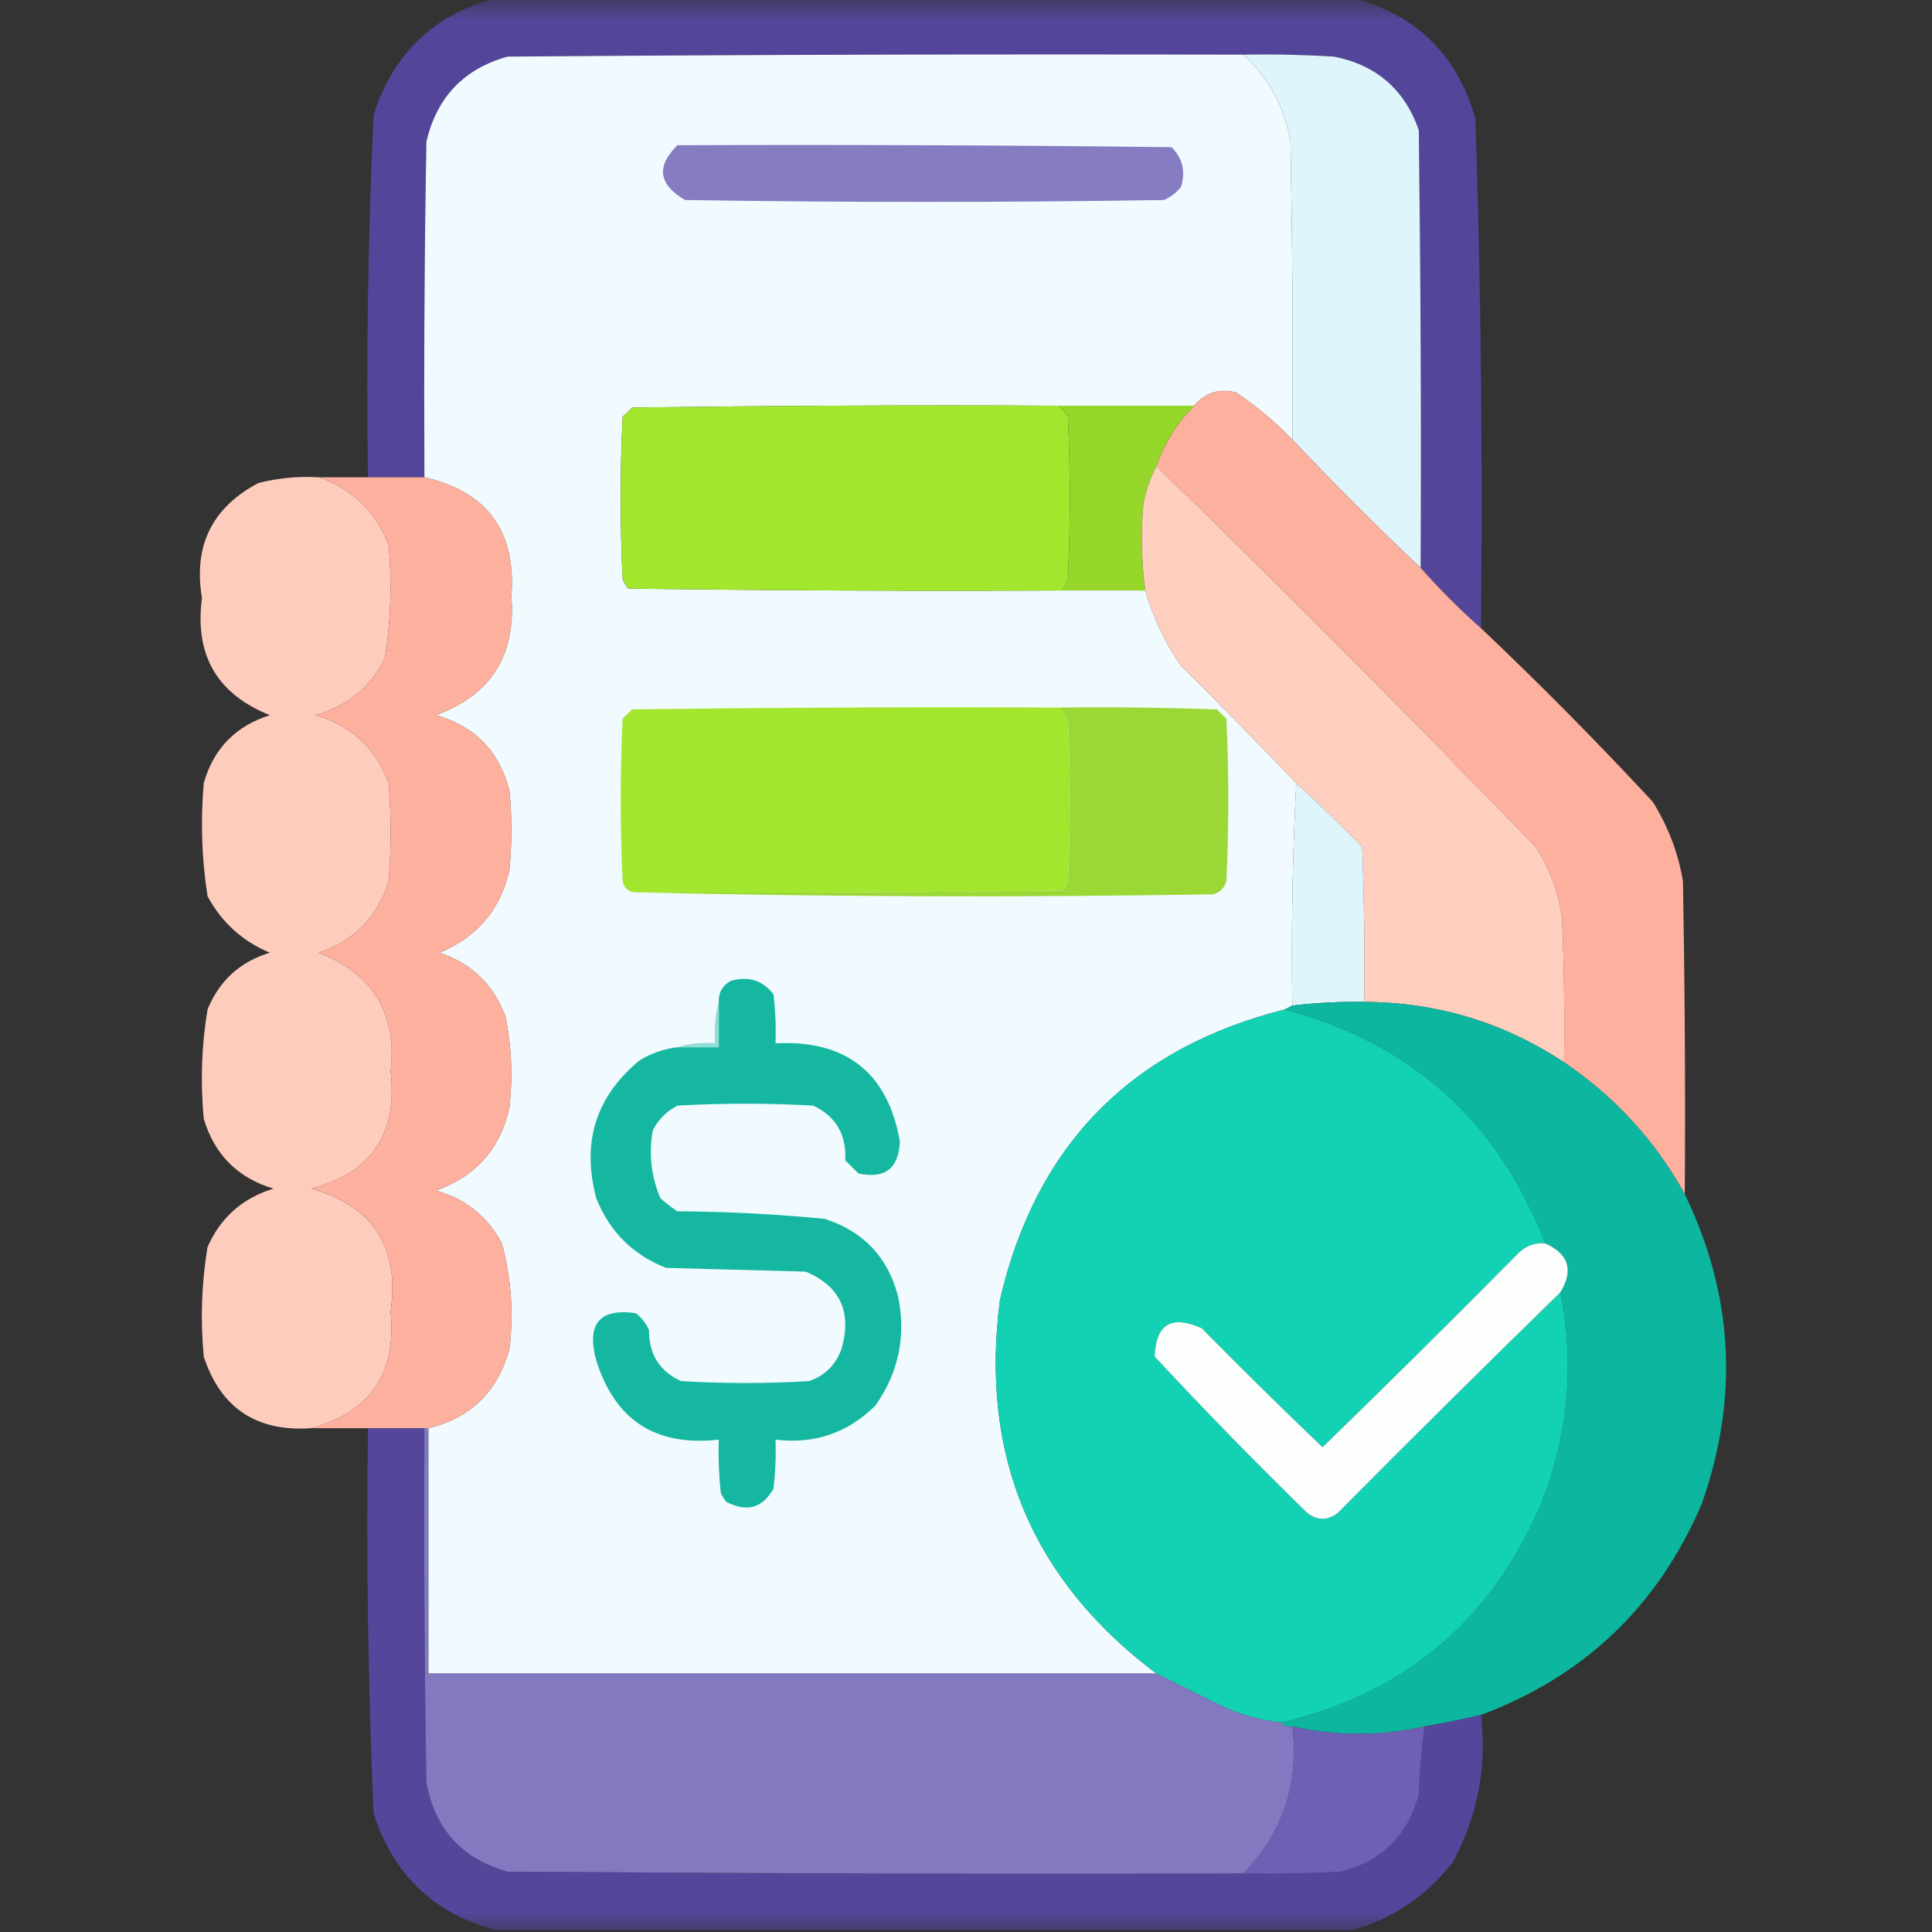 <?xml version="1.0" encoding="UTF-8"?>
<svg xmlns="http://www.w3.org/2000/svg" xmlns:xlink="http://www.w3.org/1999/xlink" width="50px" height="50px" viewBox="0 0 50 50" version="1.1">
<rect x="0" y="0" width="50" height="50" fill="#333333" stroke="none"/>
<defs>
<filter id="alpha" filterUnits="objectBoundingBox" x="0%" y="0%" width="100%" height="100%">
  <feColorMatrix type="matrix" in="SourceGraphic" values="0 0 0 0 1 0 0 0 0 1 0 0 0 0 1 0 0 0 1 0"/>
</filter>
<mask id="mask0">
  <g filter="url(#alpha)">
<rect x="0" y="0" width="50" height="50" style="fill:rgb(0%,0%,0%);fill-opacity:0.976;stroke:none;"/>
  </g>
</mask>
<clipPath id="clip1">
  <rect x="0" y="0" width="50" height="50"/>
</clipPath>
<g id="surface5" clip-path="url(#clip1)">
<path style=" stroke:none;fill-rule:evenodd;fill:rgb(32.941%,27.451%,61.176%);fill-opacity:1;" d="M 12.844 -0.047 C 20.23 -0.047 27.621 -0.047 35.008 -0.047 C 36.656 0.379 37.715 1.422 38.184 3.078 C 38.328 7.469 38.375 11.863 38.328 16.258 C 37.777 15.773 37.258 15.25 36.766 14.695 C 36.785 10.922 36.766 7.145 36.719 3.367 C 36.352 2.316 35.617 1.68 34.523 1.465 C 33.742 1.418 32.961 1.398 32.18 1.414 C 25.828 1.398 19.48 1.414 13.133 1.465 C 12.004 1.781 11.305 2.516 11.035 3.664 C 10.984 6.559 10.969 9.457 10.984 12.352 C 10.5 12.352 10.008 12.352 9.523 12.352 C 9.477 9.223 9.523 6.098 9.668 2.977 C 10.176 1.379 11.234 0.371 12.844 -0.047 Z M 12.844 -0.047 "/>
</g>
<mask id="mask1">
  <g filter="url(#alpha)">
<rect x="0" y="0" width="50" height="50" style="fill:rgb(0%,0%,0%);fill-opacity:0.988;stroke:none;"/>
  </g>
</mask>
<clipPath id="clip2">
  <rect x="0" y="0" width="50" height="50"/>
</clipPath>
<g id="surface8" clip-path="url(#clip2)">
<path style=" stroke:none;fill-rule:evenodd;fill:rgb(100%,80.392%,74.51%);fill-opacity:1;" d="M 8.25 12.352 C 9.121 12.656 9.727 13.242 10.059 14.109 C 10.145 15.094 10.113 16.07 9.961 17.039 C 9.578 17.797 8.977 18.285 8.156 18.508 C 9.086 18.773 9.723 19.359 10.059 20.266 C 10.125 21.109 10.125 21.957 10.059 22.805 C 9.773 23.727 9.168 24.344 8.25 24.656 C 9.66 25.207 10.281 26.23 10.109 27.734 C 10.293 29.348 9.609 30.355 8.055 30.762 C 9.66 31.219 10.344 32.273 10.109 33.938 C 10.27 35.539 9.586 36.547 8.055 36.961 C 6.641 37.062 5.711 36.441 5.273 35.109 C 5.184 34.156 5.215 33.211 5.371 32.273 C 5.707 31.512 6.273 31.008 7.078 30.762 C 6.152 30.484 5.551 29.883 5.273 28.953 C 5.184 28.004 5.215 27.059 5.371 26.125 C 5.676 25.379 6.211 24.891 6.984 24.656 C 6.273 24.359 5.738 23.871 5.371 23.195 C 5.219 22.223 5.188 21.246 5.273 20.266 C 5.527 19.375 6.098 18.789 6.984 18.508 C 5.617 17.961 5.031 16.953 5.227 15.477 C 5 14.125 5.488 13.133 6.688 12.5 C 7.199 12.371 7.723 12.32 8.25 12.352 Z M 8.25 12.352 "/>
</g>
<mask id="mask2">
  <g filter="url(#alpha)">
<rect x="0" y="0" width="50" height="50" style="fill:rgb(0%,0%,0%);fill-opacity:0.984;stroke:none;"/>
  </g>
</mask>
<clipPath id="clip3">
  <rect x="0" y="0" width="50" height="50"/>
</clipPath>
<g id="surface11" clip-path="url(#clip3)">
<path style=" stroke:none;fill-rule:evenodd;fill:rgb(32.941%,27.451%,61.176%);fill-opacity:1;" d="M 9.523 36.961 C 10.008 36.961 10.5 36.961 10.984 36.961 C 10.969 40.023 10.984 43.082 11.035 46.141 C 11.262 47.344 11.961 48.109 13.133 48.438 C 19.48 48.484 25.828 48.504 32.18 48.484 C 33.023 48.504 33.871 48.484 34.719 48.438 C 35.773 48.16 36.441 47.492 36.719 46.438 C 36.738 45.84 36.789 45.254 36.867 44.68 C 37.355 44.594 37.844 44.496 38.328 44.383 C 38.484 45.734 38.242 47.004 37.598 48.195 C 36.918 49.062 36.055 49.648 35.008 49.953 C 27.621 49.953 20.23 49.953 12.844 49.953 C 11.234 49.531 10.176 48.523 9.668 46.922 C 9.523 43.609 9.477 40.289 9.523 36.961 Z M 9.523 36.961 "/>
</g>
</defs>
<g id="surface1">
<use xlink:href="#surface5" mask="url(#mask0)"/>
<path style=" stroke:none;fill-rule:evenodd;fill:rgb(94.51%,98.039%,99.608%);fill-opacity:1;" d="M 32.18 1.414 C 32.84 2.02 33.246 2.77 33.398 3.664 C 33.445 6.234 33.465 8.805 33.445 11.375 C 33.004 10.918 32.516 10.512 31.984 10.156 C 31.551 10.047 31.191 10.16 30.906 10.5 C 29.734 10.5 28.562 10.5 27.391 10.5 C 23.715 10.48 20.035 10.5 16.359 10.547 C 16.277 10.629 16.195 10.711 16.113 10.789 C 16.047 12.191 16.047 13.59 16.113 14.992 C 16.148 15.078 16.199 15.16 16.258 15.234 C 20.004 15.281 23.746 15.301 27.492 15.281 C 28.207 15.281 28.922 15.281 29.641 15.281 C 29.844 15.984 30.152 16.637 30.566 17.234 C 31.578 18.234 32.57 19.242 33.547 20.266 C 33.449 22.168 33.414 24.086 33.445 26.023 C 33.383 26.059 33.316 26.09 33.25 26.125 C 29.27 27.129 26.809 29.637 25.879 33.641 C 25.355 37.668 26.703 40.891 29.93 43.312 C 23.648 43.312 17.367 43.312 11.086 43.312 C 11.086 41.195 11.086 39.078 11.086 36.961 C 12.18 36.699 12.879 36.016 13.184 34.914 C 13.297 33.984 13.23 33.074 12.988 32.18 C 12.617 31.48 12.047 31.023 11.281 30.812 C 12.312 30.445 12.949 29.727 13.184 28.664 C 13.273 27.875 13.238 27.094 13.086 26.32 C 12.781 25.492 12.215 24.938 11.375 24.656 C 12.352 24.25 12.957 23.535 13.184 22.508 C 13.25 21.828 13.25 21.141 13.184 20.461 C 12.922 19.441 12.285 18.789 11.281 18.508 C 12.703 17.988 13.355 16.965 13.234 15.43 C 13.363 13.754 12.613 12.727 10.984 12.352 C 10.969 9.457 10.984 6.559 11.035 3.664 C 11.305 2.516 12.004 1.781 13.133 1.465 C 19.48 1.414 25.828 1.398 32.18 1.414 Z M 32.18 1.414 "/>
<path style=" stroke:none;fill-rule:evenodd;fill:rgb(87.059%,96.078%,98.824%);fill-opacity:1;" d="M 32.18 1.414 C 32.961 1.398 33.742 1.418 34.523 1.465 C 35.617 1.68 36.352 2.316 36.719 3.367 C 36.766 7.145 36.785 10.922 36.766 14.695 C 35.629 13.625 34.523 12.516 33.445 11.375 C 33.465 8.805 33.445 6.234 33.398 3.664 C 33.246 2.77 32.84 2.02 32.18 1.414 Z M 32.18 1.414 "/>
<path style=" stroke:none;fill-rule:evenodd;fill:rgb(52.549%,48.627%,76.078%);fill-opacity:1;" d="M 17.531 3.758 C 21.793 3.742 26.059 3.758 30.32 3.809 C 30.605 4.094 30.688 4.434 30.566 4.836 C 30.449 4.984 30.301 5.098 30.125 5.176 C 25.992 5.242 21.859 5.242 17.727 5.176 C 17.043 4.777 16.977 4.305 17.531 3.758 Z M 17.531 3.758 "/>
<path style=" stroke:none;fill-rule:evenodd;fill:rgb(99.608%,69.02%,61.961%);fill-opacity:1;" d="M 33.445 11.375 C 34.523 12.516 35.629 13.625 36.766 14.695 C 37.258 15.25 37.777 15.773 38.328 16.258 C 39.859 17.707 41.34 19.207 42.773 20.75 C 43.168 21.383 43.43 22.066 43.555 22.805 C 43.602 25.504 43.621 28.207 43.602 30.906 C 42.84 29.523 41.797 28.387 40.477 27.492 C 40.496 26.254 40.477 25.016 40.43 23.781 C 40.34 23.109 40.113 22.492 39.746 21.922 C 36.523 18.586 33.25 15.297 29.93 12.062 C 30.141 11.465 30.465 10.941 30.906 10.5 C 31.191 10.16 31.551 10.047 31.984 10.156 C 32.516 10.512 33.004 10.918 33.445 11.375 Z M 33.445 11.375 "/>
<path style=" stroke:none;fill-rule:evenodd;fill:rgb(63.529%,90.196%,18.039%);fill-opacity:1;" d="M 27.391 10.5 C 27.488 10.578 27.57 10.676 27.637 10.789 C 27.703 12.191 27.703 13.59 27.637 14.992 C 27.586 15.09 27.539 15.188 27.492 15.281 C 23.746 15.301 20.004 15.281 16.258 15.234 C 16.199 15.16 16.148 15.078 16.113 14.992 C 16.047 13.59 16.047 12.191 16.113 10.789 C 16.195 10.711 16.277 10.629 16.359 10.547 C 20.035 10.5 23.715 10.48 27.391 10.5 Z M 27.391 10.5 "/>
<path style=" stroke:none;fill-rule:evenodd;fill:rgb(59.216%,83.922%,16.471%);fill-opacity:1;" d="M 27.391 10.5 C 28.562 10.5 29.734 10.5 30.906 10.5 C 30.465 10.941 30.141 11.465 29.93 12.062 C 29.773 12.359 29.66 12.684 29.59 13.039 C 29.523 13.789 29.539 14.539 29.641 15.281 C 28.922 15.281 28.207 15.281 27.492 15.281 C 27.539 15.188 27.586 15.09 27.637 14.992 C 27.703 13.59 27.703 12.191 27.637 10.789 C 27.57 10.676 27.488 10.578 27.391 10.5 Z M 27.391 10.5 "/>
<path style=" stroke:none;fill-rule:evenodd;fill:rgb(99.608%,80.784%,74.902%);fill-opacity:1;" d="M 29.93 12.062 C 33.25 15.297 36.523 18.586 39.746 21.922 C 40.113 22.492 40.34 23.109 40.43 23.781 C 40.477 25.016 40.496 26.254 40.477 27.492 C 38.91 26.457 37.188 25.938 35.305 25.93 C 35.32 24.594 35.305 23.258 35.254 21.922 C 34.695 21.352 34.129 20.797 33.547 20.266 C 32.57 19.242 31.578 18.234 30.566 17.234 C 30.152 16.637 29.844 15.984 29.641 15.281 C 29.539 14.539 29.523 13.789 29.59 13.039 C 29.66 12.684 29.773 12.359 29.93 12.062 Z M 29.93 12.062 "/>
<use xlink:href="#surface8" mask="url(#mask1)"/>
<path style=" stroke:none;fill-rule:evenodd;fill:rgb(99.608%,69.02%,61.961%);fill-opacity:1;" d="M 8.25 12.352 C 8.676 12.352 9.098 12.352 9.523 12.352 C 10.008 12.352 10.5 12.352 10.984 12.352 C 12.613 12.727 13.363 13.754 13.234 15.43 C 13.355 16.965 12.703 17.988 11.281 18.508 C 12.285 18.789 12.922 19.441 13.184 20.461 C 13.25 21.141 13.25 21.828 13.184 22.508 C 12.957 23.535 12.352 24.25 11.375 24.656 C 12.215 24.938 12.781 25.492 13.086 26.32 C 13.238 27.094 13.273 27.875 13.184 28.664 C 12.949 29.727 12.312 30.445 11.281 30.812 C 12.047 31.023 12.617 31.48 12.988 32.18 C 13.23 33.074 13.297 33.984 13.184 34.914 C 12.879 36.016 12.18 36.699 11.086 36.961 C 11.051 36.961 11.02 36.961 10.984 36.961 C 10.5 36.961 10.008 36.961 9.523 36.961 C 9.031 36.961 8.547 36.961 8.055 36.961 C 9.586 36.547 10.27 35.539 10.109 33.938 C 10.344 32.273 9.66 31.219 8.055 30.762 C 9.609 30.355 10.293 29.348 10.109 27.734 C 10.281 26.23 9.66 25.207 8.25 24.656 C 9.168 24.344 9.773 23.727 10.059 22.805 C 10.125 21.957 10.125 21.109 10.059 20.266 C 9.723 19.359 9.086 18.773 8.156 18.508 C 8.977 18.285 9.578 17.797 9.961 17.039 C 10.113 16.07 10.145 15.094 10.059 14.109 C 9.727 13.242 9.121 12.656 8.25 12.352 Z M 8.25 12.352 "/>
<path style=" stroke:none;fill-rule:evenodd;fill:rgb(63.529%,90.196%,18.039%);fill-opacity:1;" d="M 27.391 18.312 C 27.488 18.391 27.57 18.488 27.637 18.602 C 27.703 20.004 27.703 21.402 27.637 22.805 C 27.602 22.891 27.551 22.973 27.492 23.047 C 23.812 23.094 20.133 23.113 16.453 23.094 C 16.27 23.09 16.156 22.992 16.113 22.805 C 16.047 21.402 16.047 20.004 16.113 18.602 C 16.195 18.523 16.277 18.441 16.359 18.359 C 20.035 18.312 23.715 18.293 27.391 18.312 Z M 27.391 18.312 "/>
<path style=" stroke:none;fill-rule:evenodd;fill:rgb(60.784%,84.706%,20.784%);fill-opacity:1;" d="M 27.391 18.312 C 28.762 18.293 30.129 18.312 31.492 18.359 C 31.574 18.441 31.656 18.523 31.738 18.602 C 31.805 20.004 31.805 21.402 31.738 22.805 C 31.688 22.98 31.574 23.094 31.398 23.145 C 26.398 23.227 21.418 23.211 16.453 23.094 C 20.133 23.113 23.812 23.094 27.492 23.047 C 27.551 22.973 27.602 22.891 27.637 22.805 C 27.703 21.402 27.703 20.004 27.637 18.602 C 27.57 18.488 27.488 18.391 27.391 18.312 Z M 27.391 18.312 "/>
<path style=" stroke:none;fill-rule:evenodd;fill:rgb(87.451%,96.078%,98.824%);fill-opacity:1;" d="M 33.547 20.266 C 34.129 20.797 34.695 21.352 35.254 21.922 C 35.305 23.258 35.32 24.594 35.305 25.93 C 34.68 25.918 34.062 25.953 33.445 26.023 C 33.414 24.086 33.449 22.168 33.547 20.266 Z M 33.547 20.266 "/>
<path style=" stroke:none;fill-rule:evenodd;fill:rgb(8.627%,71.765%,63.137%);fill-opacity:1;" d="M 17.531 27.102 C 17.887 27.102 18.246 27.102 18.602 27.102 C 18.602 26.711 18.602 26.32 18.602 25.93 C 18.594 25.691 18.691 25.516 18.898 25.391 C 19.355 25.25 19.73 25.363 20.02 25.734 C 20.066 26.156 20.086 26.578 20.07 27 C 21.898 26.91 22.973 27.758 23.289 29.539 C 23.262 30.238 22.902 30.516 22.219 30.371 C 22.102 30.258 21.988 30.145 21.875 30.031 C 21.91 29.363 21.633 28.891 21.047 28.613 C 19.875 28.547 18.703 28.547 17.531 28.613 C 17.254 28.758 17.039 28.973 16.895 29.25 C 16.785 29.859 16.852 30.445 17.09 31.008 C 17.227 31.133 17.375 31.246 17.531 31.348 C 18.805 31.355 20.074 31.422 21.336 31.543 C 22.336 31.859 22.973 32.527 23.242 33.547 C 23.453 34.578 23.258 35.523 22.656 36.375 C 21.941 37.086 21.078 37.379 20.07 37.258 C 20.086 37.68 20.066 38.102 20.02 38.523 C 19.734 39.031 19.328 39.145 18.797 38.867 C 18.738 38.793 18.688 38.711 18.652 38.625 C 18.605 38.168 18.586 37.711 18.602 37.258 C 16.973 37.441 15.914 36.758 15.43 35.203 C 15.172 34.262 15.516 33.855 16.453 33.984 C 16.605 34.102 16.719 34.25 16.797 34.422 C 16.793 35.051 17.07 35.488 17.625 35.742 C 18.734 35.809 19.84 35.809 20.945 35.742 C 21.352 35.598 21.629 35.32 21.777 34.914 C 22.055 33.953 21.746 33.289 20.852 32.91 C 19.645 32.879 18.441 32.844 17.234 32.812 C 16.375 32.473 15.773 31.871 15.43 31.008 C 15.047 29.559 15.422 28.371 16.555 27.441 C 16.855 27.258 17.18 27.145 17.531 27.102 Z M 17.531 27.102 "/>
<path style=" stroke:none;fill-rule:evenodd;fill:rgb(4.706%,71.373%,62.353%);fill-opacity:1;" d="M 35.305 25.93 C 37.188 25.938 38.91 26.457 40.477 27.492 C 41.797 28.387 42.84 29.523 43.602 30.906 C 44.863 33.512 45.008 36.18 44.043 38.914 C 42.918 41.555 41.016 43.375 38.328 44.383 C 37.844 44.496 37.355 44.594 36.867 44.68 C 35.723 44.934 34.582 44.934 33.445 44.68 C 33.32 44.699 33.223 44.668 33.156 44.578 C 36.312 43.848 38.543 41.992 39.844 39.016 C 40.582 37.207 40.762 35.352 40.383 33.445 C 40.73 32.875 40.602 32.453 39.992 32.18 C 38.773 29.012 36.523 26.996 33.25 26.125 C 33.316 26.09 33.383 26.059 33.445 26.023 C 34.062 25.953 34.68 25.918 35.305 25.93 Z M 35.305 25.93 "/>
<path style=" stroke:none;fill-rule:evenodd;fill:rgb(7.059%,82.353%,70.196%);fill-opacity:1;" d="M 33.25 26.125 C 36.523 26.996 38.773 29.012 39.992 32.18 C 39.723 32.156 39.496 32.234 39.305 32.422 C 37.629 34.117 35.938 35.793 34.227 37.453 C 33.172 36.445 32.129 35.418 31.102 34.375 C 30.32 34.023 29.91 34.266 29.883 35.109 C 31.164 36.488 32.484 37.84 33.836 39.16 C 34.098 39.355 34.359 39.355 34.617 39.16 C 36.527 37.234 38.449 35.332 40.383 33.445 C 40.762 35.352 40.582 37.207 39.844 39.016 C 38.543 41.992 36.312 43.848 33.156 44.578 C 32.609 44.52 32.09 44.375 31.594 44.141 C 31.031 43.863 30.48 43.586 29.93 43.312 C 26.703 40.891 25.355 37.668 25.879 33.641 C 26.809 29.637 29.27 27.129 33.25 26.125 Z M 33.25 26.125 "/>
<path style=" stroke:none;fill-rule:evenodd;fill:rgb(56.471%,86.667%,83.529%);fill-opacity:1;" d="M 18.602 25.93 C 18.602 26.32 18.602 26.711 18.602 27.102 C 18.246 27.102 17.887 27.102 17.531 27.102 C 17.836 27.004 18.16 26.973 18.508 27 C 18.477 26.625 18.508 26.266 18.602 25.93 Z M 18.602 25.93 "/>
<path style=" stroke:none;fill-rule:evenodd;fill:rgb(98.431%,99.608%,99.216%);fill-opacity:1;" d="M 39.992 32.18 C 40.602 32.453 40.73 32.875 40.383 33.445 C 38.449 35.332 36.527 37.234 34.617 39.16 C 34.359 39.355 34.098 39.355 33.836 39.16 C 32.484 37.84 31.164 36.488 29.883 35.109 C 29.91 34.266 30.32 34.023 31.102 34.375 C 32.129 35.418 33.172 36.445 34.227 37.453 C 35.938 35.793 37.629 34.117 39.305 32.422 C 39.496 32.234 39.723 32.156 39.992 32.18 Z M 39.992 32.18 "/>
<use xlink:href="#surface11" mask="url(#mask2)"/>
<path style=" stroke:none;fill-rule:evenodd;fill:rgb(51.373%,47.451%,75.686%);fill-opacity:1;" d="M 10.984 36.961 C 11.02 36.961 11.051 36.961 11.086 36.961 C 11.086 39.078 11.086 41.195 11.086 43.312 C 17.367 43.312 23.648 43.312 29.93 43.312 C 30.48 43.586 31.031 43.863 31.594 44.141 C 32.09 44.375 32.609 44.52 33.156 44.578 C 33.223 44.668 33.32 44.699 33.445 44.68 C 33.625 46.16 33.203 47.43 32.18 48.484 C 25.828 48.504 19.48 48.484 13.133 48.438 C 11.961 48.109 11.262 47.344 11.035 46.141 C 10.984 43.082 10.969 40.023 10.984 36.961 Z M 10.984 36.961 "/>
<path style=" stroke:none;fill-rule:evenodd;fill:rgb(42.745%,38.039%,70.98%);fill-opacity:1;" d="M 33.445 44.68 C 34.582 44.934 35.723 44.934 36.867 44.68 C 36.789 45.254 36.738 45.84 36.719 46.438 C 36.441 47.492 35.773 48.16 34.719 48.438 C 33.871 48.484 33.023 48.504 32.18 48.484 C 33.203 47.43 33.625 46.16 33.445 44.68 Z M 33.445 44.68 "/>
</g>
</svg>
